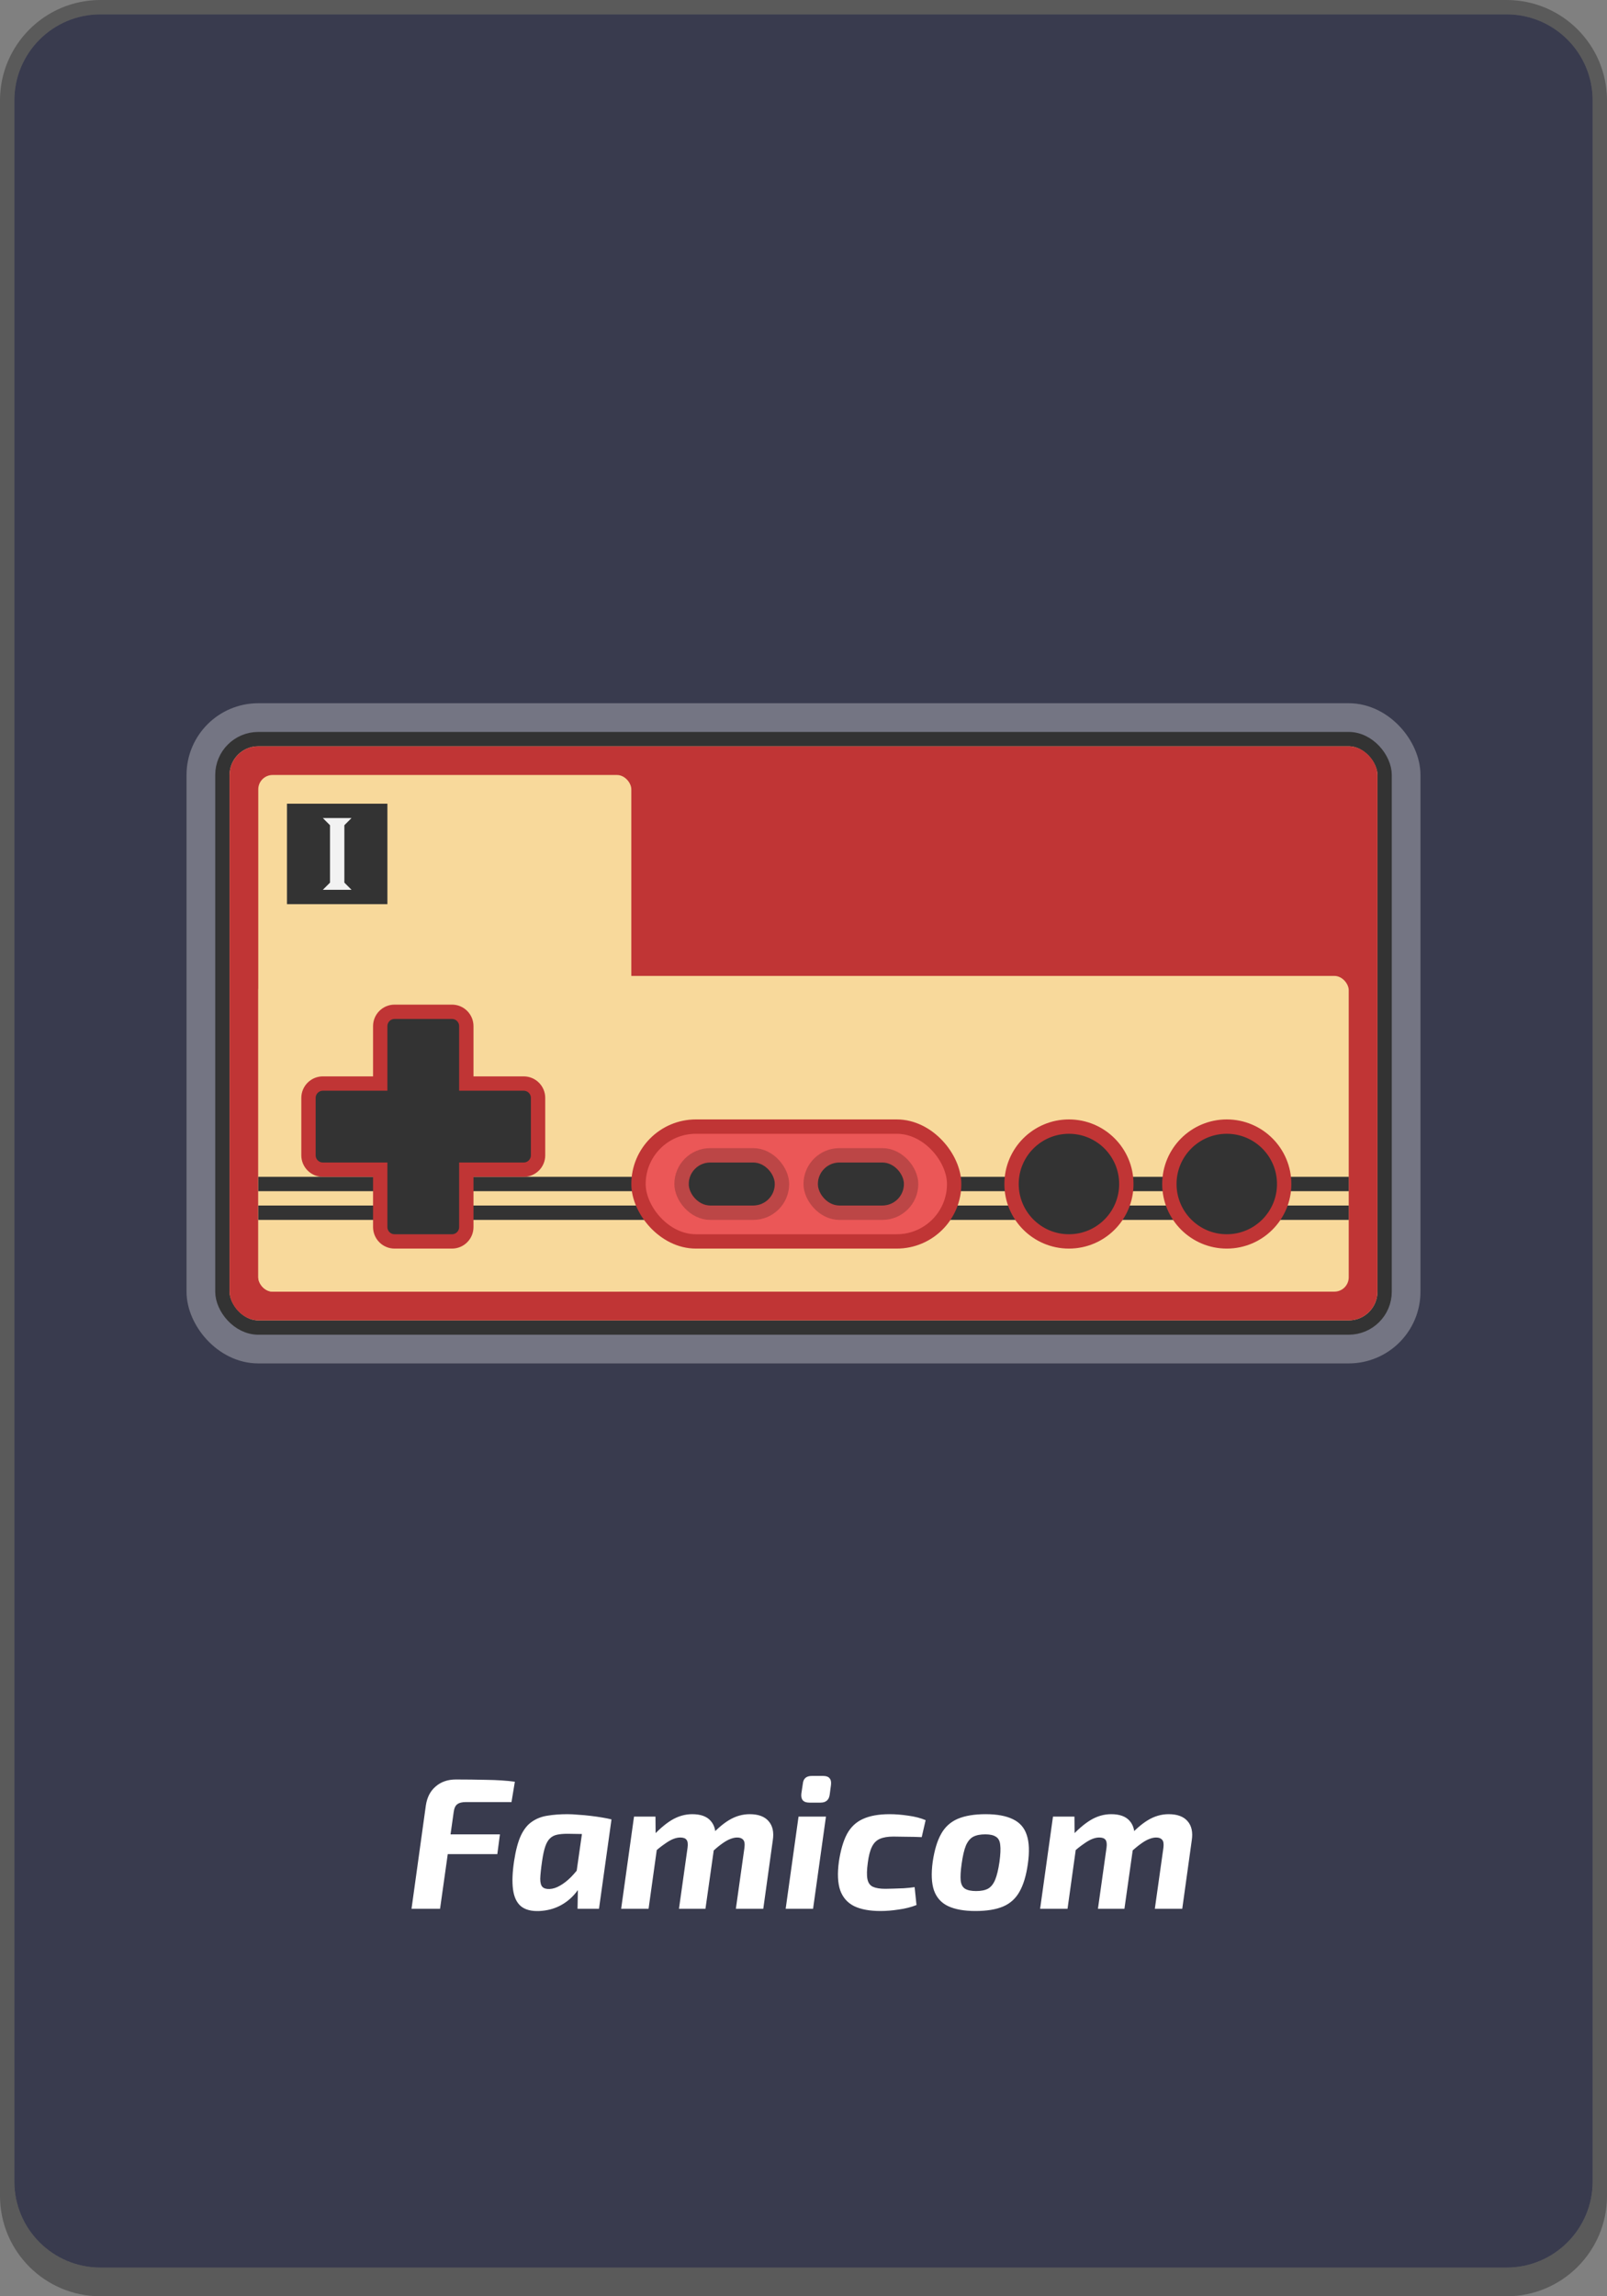 <svg width="112" height="160" viewBox="0 0 112 160" fill="none" xmlns="http://www.w3.org/2000/svg">
<rect x="0" y="0" width="112" height="160" fill="#808080" stroke="none"/>
<g clip-path="url(#clip0_113_1346)">
<path d="M1 7C1 3.686 3.686 1 7 1H105C108.314 1 111 3.686 111 7V152C111 155.314 108.314 158 105 158H7C3.686 158 1 155.314 1 152V7Z" fill="#393B4E"/>
<path fill-rule="evenodd" clip-rule="evenodd" d="M7 0C3.134 0 0 3.134 0 7V153C0 156.866 3.134 160 7 160H105C108.866 160 112 156.866 112 153V7C112 3.134 108.866 0 105 0H7ZM7 1C3.686 1 1 3.686 1 7C1 7 1 7 1 7V152C1 152.165 1.007 152.328 1.02 152.49C1.269 155.575 3.851 158 7 158H105C108.149 158 110.731 155.575 110.98 152.49C110.993 152.328 111 152.165 111 152V7C111 3.686 108.314 1 105 1H7Z" fill="black" fill-opacity="0.3"/>
<rect x="16" y="52" width="80" height="40" rx="2" fill="#F8D99B"/>
<rect x="14.5" y="50.5" width="83" height="43" rx="3.5" stroke="white" stroke-opacity="0.3" stroke-width="3"/>
<rect x="15.5" y="51.5" width="81" height="41" rx="2.5" fill="#F8D99B" stroke="#333333"/>
<rect x="16" y="52" width="80" height="40" rx="2" fill="#C03535"/>
<rect x="18" y="54" width="26" height="36" rx="1" fill="#F8D99B"/>
<rect x="18" y="68" width="76" height="22" rx="1" fill="#F8D99B"/>
<rect x="18" y="84" width="76" height="1" fill="#333333"/>
<rect x="18" y="82" width="76" height="1" fill="#333333"/>
<path d="M27.5 70.5C26.948 70.5 26.5 70.948 26.5 71.5V75.5H22.5C21.948 75.5 21.5 75.948 21.5 76.5V80.5C21.5 81.052 21.948 81.5 22.5 81.5H26.5V85.5C26.5 86.052 26.948 86.5 27.5 86.5H31.5C32.052 86.5 32.5 86.052 32.5 85.5V81.5H36.5C37.052 81.5 37.5 81.052 37.5 80.5V76.5C37.5 75.948 37.052 75.5 36.5 75.5H32.5V71.5C32.5 70.948 32.052 70.5 31.5 70.5H27.5Z" fill="#333333" stroke="#C03535"/>
<circle cx="74.5" cy="82.5" r="4" fill="#333333" stroke="#C03535"/>
<circle cx="85.5" cy="82.5" r="4" fill="#333333" stroke="#C03535"/>
<rect x="44.5" y="78.5" width="22" height="8" rx="4" fill="#EB5757" stroke="#C03535"/>
<rect x="48" y="81" width="6" height="3" rx="1.5" fill="#333333"/>
<rect x="47.5" y="80.5" width="7" height="4" rx="2" stroke="black" stroke-opacity="0.2"/>
<rect x="57" y="81" width="6" height="3" rx="1.5" fill="#333333"/>
<rect x="56.5" y="80.5" width="7" height="4" rx="2" stroke="black" stroke-opacity="0.2"/>
<rect x="20" y="56" width="7" height="7" fill="#333333"/>
<path d="M22.5 57H24.5L24 57.5V61.5L24.5 62H22.5L23 61.5V57.5L22.5 57Z" fill="#F2F2F2"/>
<path d="M31.775 123.991C32.486 123.991 33.201 124 33.92 124.017C34.64 124.026 35.294 124.069 35.883 124.147L35.649 125.564H32.477C32.2 125.564 31.996 125.616 31.866 125.72C31.736 125.815 31.654 125.997 31.619 126.266L30.67 133H28.681L29.682 125.785C29.769 125.222 29.999 124.784 30.371 124.472C30.744 124.151 31.212 123.991 31.775 123.991ZM29.63 127.813H34.843L34.661 129.191H29.435L29.63 127.813ZM39.55 126.409C39.776 126.409 40.027 126.422 40.304 126.448C40.59 126.465 40.876 126.491 41.162 126.526C41.457 126.561 41.73 126.6 41.981 126.643C42.241 126.686 42.454 126.73 42.618 126.773L41.305 127.813C40.959 127.796 40.642 127.787 40.356 127.787C40.07 127.778 39.802 127.774 39.55 127.774C39.264 127.774 39.022 127.796 38.822 127.839C38.623 127.882 38.458 127.969 38.328 128.099C38.198 128.22 38.09 128.407 38.003 128.658C37.917 128.909 37.843 129.247 37.782 129.672C37.704 130.209 37.661 130.621 37.652 130.907C37.652 131.184 37.704 131.375 37.808 131.479C37.912 131.583 38.077 131.631 38.302 131.622C38.536 131.613 38.779 131.535 39.03 131.388C39.29 131.241 39.546 131.041 39.797 130.79C40.049 130.53 40.291 130.24 40.525 129.919L40.863 130.543C40.69 131.054 40.443 131.505 40.122 131.895C39.81 132.276 39.442 132.575 39.017 132.792C38.593 133.009 38.12 133.13 37.6 133.156C37.037 133.182 36.604 133.069 36.3 132.818C36.006 132.567 35.824 132.177 35.754 131.648C35.685 131.119 35.711 130.456 35.832 129.659C35.945 128.922 36.101 128.337 36.3 127.904C36.508 127.462 36.768 127.137 37.08 126.929C37.392 126.712 37.752 126.574 38.159 126.513C38.575 126.444 39.039 126.409 39.55 126.409ZM40.72 126.656L42.618 126.773L41.747 133H40.252L40.278 131.544L40.044 131.388L40.72 126.656ZM45.683 126.578L45.696 128.06L45.865 128.242L45.202 133H43.291L44.188 126.578H45.683ZM48.244 126.409C48.842 126.409 49.276 126.569 49.544 126.89C49.822 127.211 49.921 127.657 49.843 128.229L49.167 133H47.321L47.919 128.749C47.954 128.489 47.932 128.307 47.854 128.203C47.776 128.09 47.629 128.034 47.412 128.034C47.256 128.034 47.092 128.069 46.918 128.138C46.745 128.207 46.55 128.32 46.333 128.476C46.117 128.623 45.852 128.831 45.54 129.1L45.306 128.138C45.844 127.54 46.342 127.102 46.801 126.825C47.261 126.548 47.742 126.409 48.244 126.409ZM52.248 126.409C52.855 126.409 53.297 126.574 53.574 126.903C53.852 127.224 53.947 127.666 53.86 128.229L53.197 133H51.286L51.884 128.749C51.919 128.472 51.889 128.285 51.793 128.19C51.707 128.086 51.568 128.034 51.377 128.034C51.23 128.034 51.07 128.069 50.896 128.138C50.732 128.199 50.541 128.307 50.324 128.463C50.116 128.61 49.865 128.818 49.57 129.087L49.323 128.138C49.861 127.531 50.355 127.094 50.805 126.825C51.265 126.548 51.746 126.409 52.248 126.409ZM57.565 126.578L56.667 133H54.757L55.654 126.578H57.565ZM57.37 123.744C57.578 123.744 57.725 123.796 57.812 123.9C57.907 124.004 57.941 124.16 57.916 124.368L57.825 125.057C57.773 125.421 57.56 125.603 57.188 125.603H56.407C55.992 125.603 55.805 125.395 55.849 124.979L55.953 124.29C55.987 123.926 56.195 123.744 56.577 123.744H57.37ZM62.003 126.409C62.41 126.409 62.843 126.444 63.303 126.513C63.762 126.574 64.165 126.678 64.512 126.825L64.239 128.008C63.857 127.991 63.493 127.982 63.147 127.982C62.8 127.973 62.505 127.969 62.263 127.969C61.881 127.969 61.569 128.021 61.327 128.125C61.084 128.229 60.898 128.415 60.768 128.684C60.638 128.944 60.542 129.312 60.482 129.789C60.412 130.292 60.404 130.673 60.456 130.933C60.508 131.193 60.633 131.371 60.833 131.466C61.041 131.561 61.331 131.609 61.704 131.609C61.86 131.609 62.046 131.605 62.263 131.596C62.488 131.587 62.731 131.579 62.991 131.57C63.251 131.553 63.502 131.527 63.745 131.492L63.875 132.74C63.502 132.887 63.09 132.991 62.64 133.052C62.198 133.121 61.773 133.156 61.366 133.156C60.612 133.156 60.001 133.043 59.533 132.818C59.065 132.584 58.74 132.216 58.558 131.713C58.384 131.202 58.354 130.534 58.467 129.711C58.588 128.914 58.774 128.277 59.026 127.8C59.286 127.315 59.654 126.964 60.131 126.747C60.616 126.522 61.24 126.409 62.003 126.409ZM68.697 126.409C69.485 126.409 70.118 126.526 70.595 126.76C71.071 126.985 71.392 127.349 71.557 127.852C71.73 128.355 71.756 129.031 71.635 129.88C71.522 130.686 71.327 131.332 71.05 131.817C70.781 132.294 70.4 132.636 69.906 132.844C69.412 133.052 68.77 133.156 67.982 133.156C67.202 133.156 66.569 133.043 66.084 132.818C65.607 132.593 65.278 132.229 65.096 131.726C64.922 131.223 64.892 130.556 65.005 129.724C65.126 128.909 65.321 128.264 65.59 127.787C65.858 127.302 66.244 126.951 66.747 126.734C67.258 126.517 67.908 126.409 68.697 126.409ZM68.671 127.813C68.324 127.813 68.042 127.869 67.826 127.982C67.618 128.095 67.449 128.298 67.319 128.593C67.197 128.888 67.098 129.317 67.02 129.88C66.95 130.374 66.929 130.76 66.955 131.037C66.989 131.314 67.093 131.505 67.267 131.609C67.44 131.713 67.696 131.765 68.034 131.765C68.38 131.765 68.658 131.709 68.866 131.596C69.074 131.475 69.238 131.267 69.36 130.972C69.481 130.677 69.581 130.261 69.659 129.724C69.728 129.213 69.745 128.823 69.711 128.554C69.685 128.277 69.585 128.086 69.412 127.982C69.247 127.869 69 127.813 68.671 127.813ZM74.883 126.578L74.896 128.06L75.065 128.242L74.402 133H72.491L73.388 126.578H74.883ZM77.444 126.409C78.042 126.409 78.475 126.569 78.744 126.89C79.021 127.211 79.121 127.657 79.043 128.229L78.367 133H76.521L77.119 128.749C77.153 128.489 77.132 128.307 77.054 128.203C76.976 128.09 76.828 128.034 76.612 128.034C76.456 128.034 76.291 128.069 76.118 128.138C75.944 128.207 75.749 128.32 75.533 128.476C75.316 128.623 75.052 128.831 74.74 129.1L74.506 128.138C75.043 127.54 75.541 127.102 76.001 126.825C76.46 126.548 76.941 126.409 77.444 126.409ZM81.448 126.409C82.054 126.409 82.496 126.574 82.774 126.903C83.051 127.224 83.146 127.666 83.06 128.229L82.397 133H80.486L81.084 128.749C81.118 128.472 81.088 128.285 80.993 128.19C80.906 128.086 80.767 128.034 80.577 128.034C80.429 128.034 80.269 128.069 80.096 128.138C79.931 128.199 79.74 128.307 79.524 128.463C79.316 128.61 79.064 128.818 78.77 129.087L78.523 128.138C79.06 127.531 79.554 127.094 80.005 126.825C80.464 126.548 80.945 126.409 81.448 126.409Z" fill="white"/>
</g>
<defs>
<clipPath id="clip0_113_1346">
<rect width="112" height="160" rx="6" fill="white"/>
</clipPath>
</defs>
</svg>
